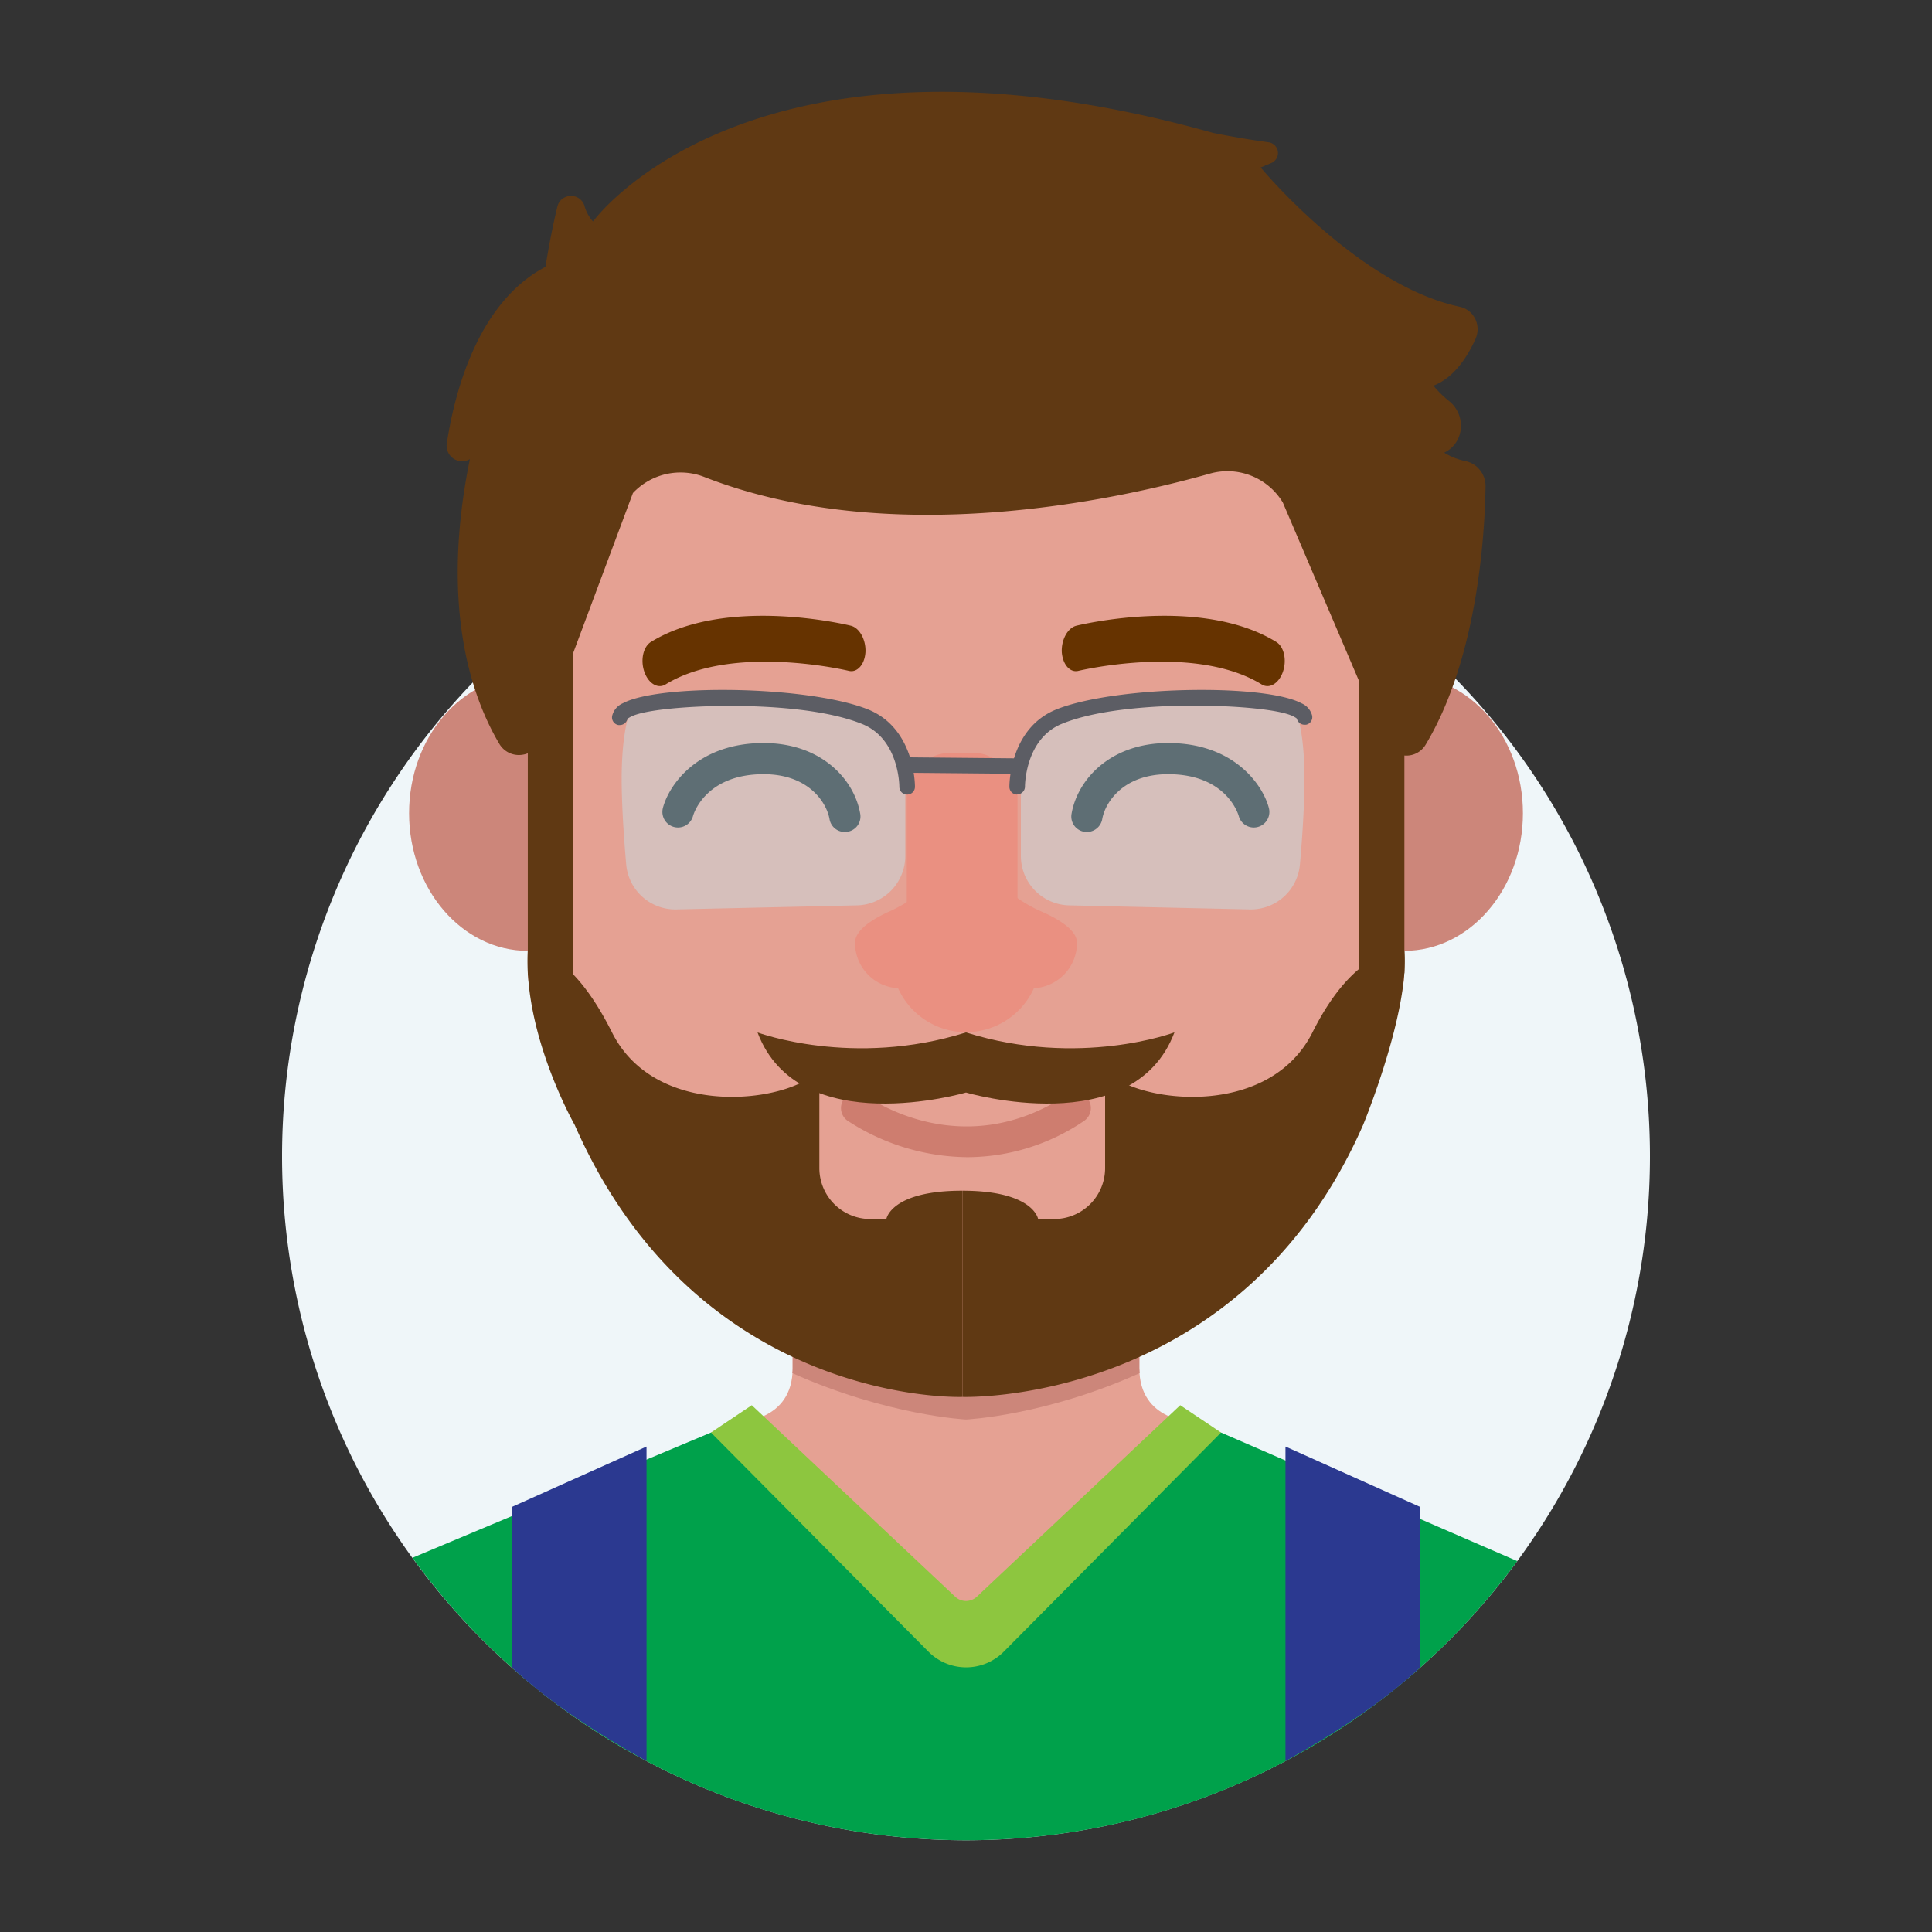 <svg id="Layer_1" data-name="Layer 1" xmlns="http://www.w3.org/2000/svg" viewBox="0 0 500 500"><rect x="0" y="0" width="500" height="500" fill="#333333" stroke="none"/><defs><style>.cls-1{fill:#eff6f9;}.cls-2{fill:#e5a193;}.cls-3{fill:#cc867a;}.cls-4{fill:#00a14b;}.cls-5{fill:#8dc63f;}.cls-6{fill:#272223;}.cls-7{fill:#ea9081;}.cls-8{fill:#630;}.cls-9{fill:#ce7d6f;}.cls-10{fill:#603913;}.cls-11{opacity:0.37;}.cls-12{fill:#bbf2ff;}.cls-13{fill:#5c5d64;}.cls-14{fill:#2b3990;}</style></defs><title>Tawk_Avatar-Male</title><path class="cls-1" d="M250,476.25a177,177,0,1,1,177-177,177,177,0,0,1-177,177"/><path class="cls-2" d="M294.86,354.1v-32L250,354.1l-44.86-32v32C205.14,368,191,368,191,368l59,58.72L309,368S294.86,368,294.86,354.1Z"/><path class="cls-3" d="M294.86,322.09,250,354.1l-44.86-32v32c0,.45,0,.85-.08,1.27,24.59,11,44.94,12,44.94,12s20.35-.93,44.94-12c0-.42-.08-.82-.08-1.27Z"/><path class="cls-4" d="M250,476.25A176.7,176.7,0,0,0,392.66,404L316,370.74h-7.14l-19.05,21.52C279.42,404,264.39,417.17,250,417.36c-14.86.2-29.08-12.95-39.84-25.1l-19-21.52H184l-77.25,32.41A176.71,176.71,0,0,0,250,476.25"/><path class="cls-5" d="M305.44,363.67l-52.65,49.56a4.08,4.08,0,0,1-5.58,0l-52.65-49.56L184,370.74l56.28,56.71a13.74,13.74,0,0,0,19.5,0L316,370.74Z"/><ellipse class="cls-3" cx="136.59" cy="210.46" rx="30.72" ry="35.62"/><ellipse class="cls-3" cx="363.41" cy="210.46" rx="30.72" ry="35.62"/><path class="cls-2" d="M173.27,100.66a36.68,36.68,0,0,0-36.68,36.67V251.7c0,17.7,50.49,104.66,110.6,109.4,44.48,3.51,116.22-81,116.22-109.4V137.33c0-37.28.29-36.67-36.68-36.67Z"/><path class="cls-6" d="M218.68,215.32a4,4,0,0,1-4-3.35c-.69-4-5.15-11.61-17.06-11.61-15.06,0-18.14,10.35-18.26,10.79a4,4,0,0,1-7.8-2.05c1.5-5.81,8.87-16.8,26.06-16.8,15,0,23.49,9.48,25,18.29a4,4,0,0,1-3.28,4.67A4.23,4.23,0,0,1,218.68,215.32Z"/><path class="cls-6" d="M281.32,215.32a4,4,0,0,1-4-4.73c1.52-8.81,10-18.29,25-18.29,17.19,0,24.56,11,26.06,16.8a4,4,0,0,1-7.8,2.05c-.15-.52-3.26-10.79-18.26-10.79-11.91,0-16.37,7.59-17.06,11.61A4.05,4.05,0,0,1,281.32,215.32Z"/><path class="cls-7" d="M278.73,244c0-3.14-4.39-6-9.24-8.11-6.07-2.64-11.14-7-15.49-12-3.14-3.6-6.15-3.16-9.06.56a40.58,40.58,0,0,1-15.18,11.62c-4.52,2.09-8.49,4.87-8.49,7.91a11.79,11.79,0,0,0,11.16,11.77,19.26,19.26,0,0,0,35.14,0A11.79,11.79,0,0,0,278.73,244Z"/><path class="cls-8" d="M220.64,173.68a2.86,2.86,0,0,1-1-.07c-.29-.07-30-7.15-47.39,3.52-2,1.23-4.45-.24-5.5-3.28s-.28-6.48,1.7-7.71c19.42-11.94,50.43-4.53,51.74-4.21,2.24.55,3.94,3.61,3.79,6.84C223.81,171.48,222.42,173.45,220.64,173.68Z"/><path class="cls-8" d="M278.12,173.68a2.83,2.83,0,0,0,1-.07c.3-.07,30-7.15,47.4,3.52,2,1.23,4.45-.24,5.5-3.28s.28-6.48-1.71-7.71c-19.42-11.94-50.42-4.53-51.74-4.21-2.24.55-3.93,3.61-3.78,6.84C275,171.48,276.35,173.45,278.12,173.68Z"/><path class="cls-9" d="M250.47,299.48A57.56,57.56,0,0,1,219.29,290a4,4,0,0,1,4.78-6.49c1.07.78,24.88,17.69,52-.12a4,4,0,1,1,4.42,6.74A54,54,0,0,1,250.47,299.48Z"/><rect class="cls-7" x="234.67" y="194.84" width="28.66" height="52.29" rx="11.31" ry="11.31"/><path class="cls-10" d="M212.05,276.38V302.3a13.18,13.18,0,0,0,13.19,13.18h4.15s1.14-7.33,19.61-7.33v53.37s-68.28,2.54-100.28-70.41c0,0-13.24-23.24-12.13-45,0,0,10.11-2.23,21.8,21.08C170.39,291.11,207.39,284.61,212.05,276.38Z"/><path class="cls-10" d="M250,267.19v0c-29.31,9.22-53.95,0-53.95,0C206.72,295.48,250,282.74,250,282.74v0s43.28,12.75,53.95-15.58C304,267.19,279.31,276.41,250,267.19Z"/><path class="cls-10" d="M286,276.38V302.3a13.18,13.18,0,0,1-13.19,13.18h-4.15s-1.14-7.33-19.61-7.33v53.37s71.73,2.54,103.73-70.41c0,0,12-29.08,10.68-45,0,0-12.11-2.23-23.8,21.08C327.61,291.11,290.61,284.61,286,276.38Z"/><g class="cls-11"><path class="cls-12" d="M163.29,183.47s-2.64,5.26-2.39,20.14c.12,6.86.64,14.2,1.16,20.12a12.76,12.76,0,0,0,13,11.63l46.73-1.05a12.79,12.79,0,0,0,12.49-12.78v-24.1s-1.08-13.59-23.25-15.2S163.29,183.47,163.29,183.47Z"/></g><g class="cls-11"><path class="cls-12" d="M335.19,183.47s2.64,5.26,2.39,20.14c-.11,6.86-.63,14.2-1.16,20.12a12.76,12.76,0,0,1-13,11.63l-46.72-1.05a12.79,12.79,0,0,1-12.5-12.78v-24.1s1.08-13.59,23.26-15.2S335.19,183.47,335.19,183.47Z"/></g><path class="cls-13" d="M234.75,205.63a2,2,0,0,1-2-2c0-.51-.14-12.39-9.56-16.23-10.06-4.1-25.81-4.71-34.3-4.71-10.06,0-22.45.92-25.87,2.93l-.53.31-.26.56a2,2,0,0,1-1.82,1.15,1.81,1.81,0,0,1-.4,0,2,2,0,0,1-1.58-2.38A4.79,4.79,0,0,1,161.2,182c4-2.16,13.69-3.45,25.82-3.45,15.33,0,30.13,2,37.7,5.08,12,4.9,12.07,19.37,12.07,20a2,2,0,0,1-2,2Z"/><path class="cls-13" d="M263.23,205.63a2,2,0,0,1-2-2c0-.61.05-15.08,12.07-20,7.57-3.09,22.37-5.08,37.7-5.08,12.13,0,21.78,1.29,25.82,3.46a4.75,4.75,0,0,1,2.76,3.18,2,2,0,0,1-1.58,2.37,2.58,2.58,0,0,1-.4,0,2,2,0,0,1-1.82-1.15l-.26-.55-.53-.32c-3.42-2-15.81-2.93-25.87-2.93-8.49,0-24.24.61-34.3,4.71-9.56,3.9-9.56,16.11-9.56,16.23a2,2,0,0,1-.58,1.43,2,2,0,0,1-1.41.6Z"/><path class="cls-13" d="M235.53,200a2,2,0,0,1-2-2,1.93,1.93,0,0,1,1.88-2l27.84.26a2,2,0,0,1,0,4Z"/><path class="cls-14" d="M132.45,390l34.87-15.64v81.39c-13.07-7.31-25.09-15.17-34.87-24.22Z"/><path class="cls-14" d="M367.55,390l-34.87-15.64v81.39c13.07-7.31,25.09-15.17,34.87-24.22Z"/><path class="cls-10" d="M383,121.65a6.35,6.35,0,0,0-3.74-2.32,17.07,17.07,0,0,1-5.51-2.18l.2-.1a7.48,7.48,0,0,0,3.76-4.41,8.2,8.2,0,0,0-2.73-8.88,27,27,0,0,1-4-3.94c5.37-2.09,8.83-7.53,10.89-12.14a6.07,6.07,0,0,0-.08-5.14,5.8,5.8,0,0,0-4-3.14c-26.3-5.59-51.53-36.06-51.53-36.06L329,42.2a2.81,2.81,0,0,0-.7-5.38c-7.44-1-14.34-2.42-14.34-2.42C194.28.85,153.47,57.32,153.47,57.32a10.09,10.09,0,0,1-2.25-4.17,3.6,3.6,0,0,0-4.09-2.38,3.53,3.53,0,0,0-2.88,2.7c-1.85,7.57-3.08,15.59-3.08,15.59-17.77,9.3-23.65,33.18-25.54,45.72a4,4,0,0,0,1.71,3.89,4,4,0,0,0,4.26.16c-7.86,38.61.69,62,7.62,73.67a5.86,5.86,0,0,0,5.65,2.87,6,6,0,0,0,1.72-.42v56.79c3,15.54,11.8,7.12,11.8,7.12v-90l15.41-41.26a16.92,16.92,0,0,1,18.6-4.11c47.86,18.63,106,6.05,130.69-.91A16.73,16.73,0,0,1,332,130.06l19.66,46.05v82.75s8.84,8.42,11.8-7.12V195.53a5.78,5.78,0,0,0,5.49-2.8c13.28-22.14,15.29-53.5,15.51-66.88A6.61,6.61,0,0,0,383,121.65Z"/></svg>